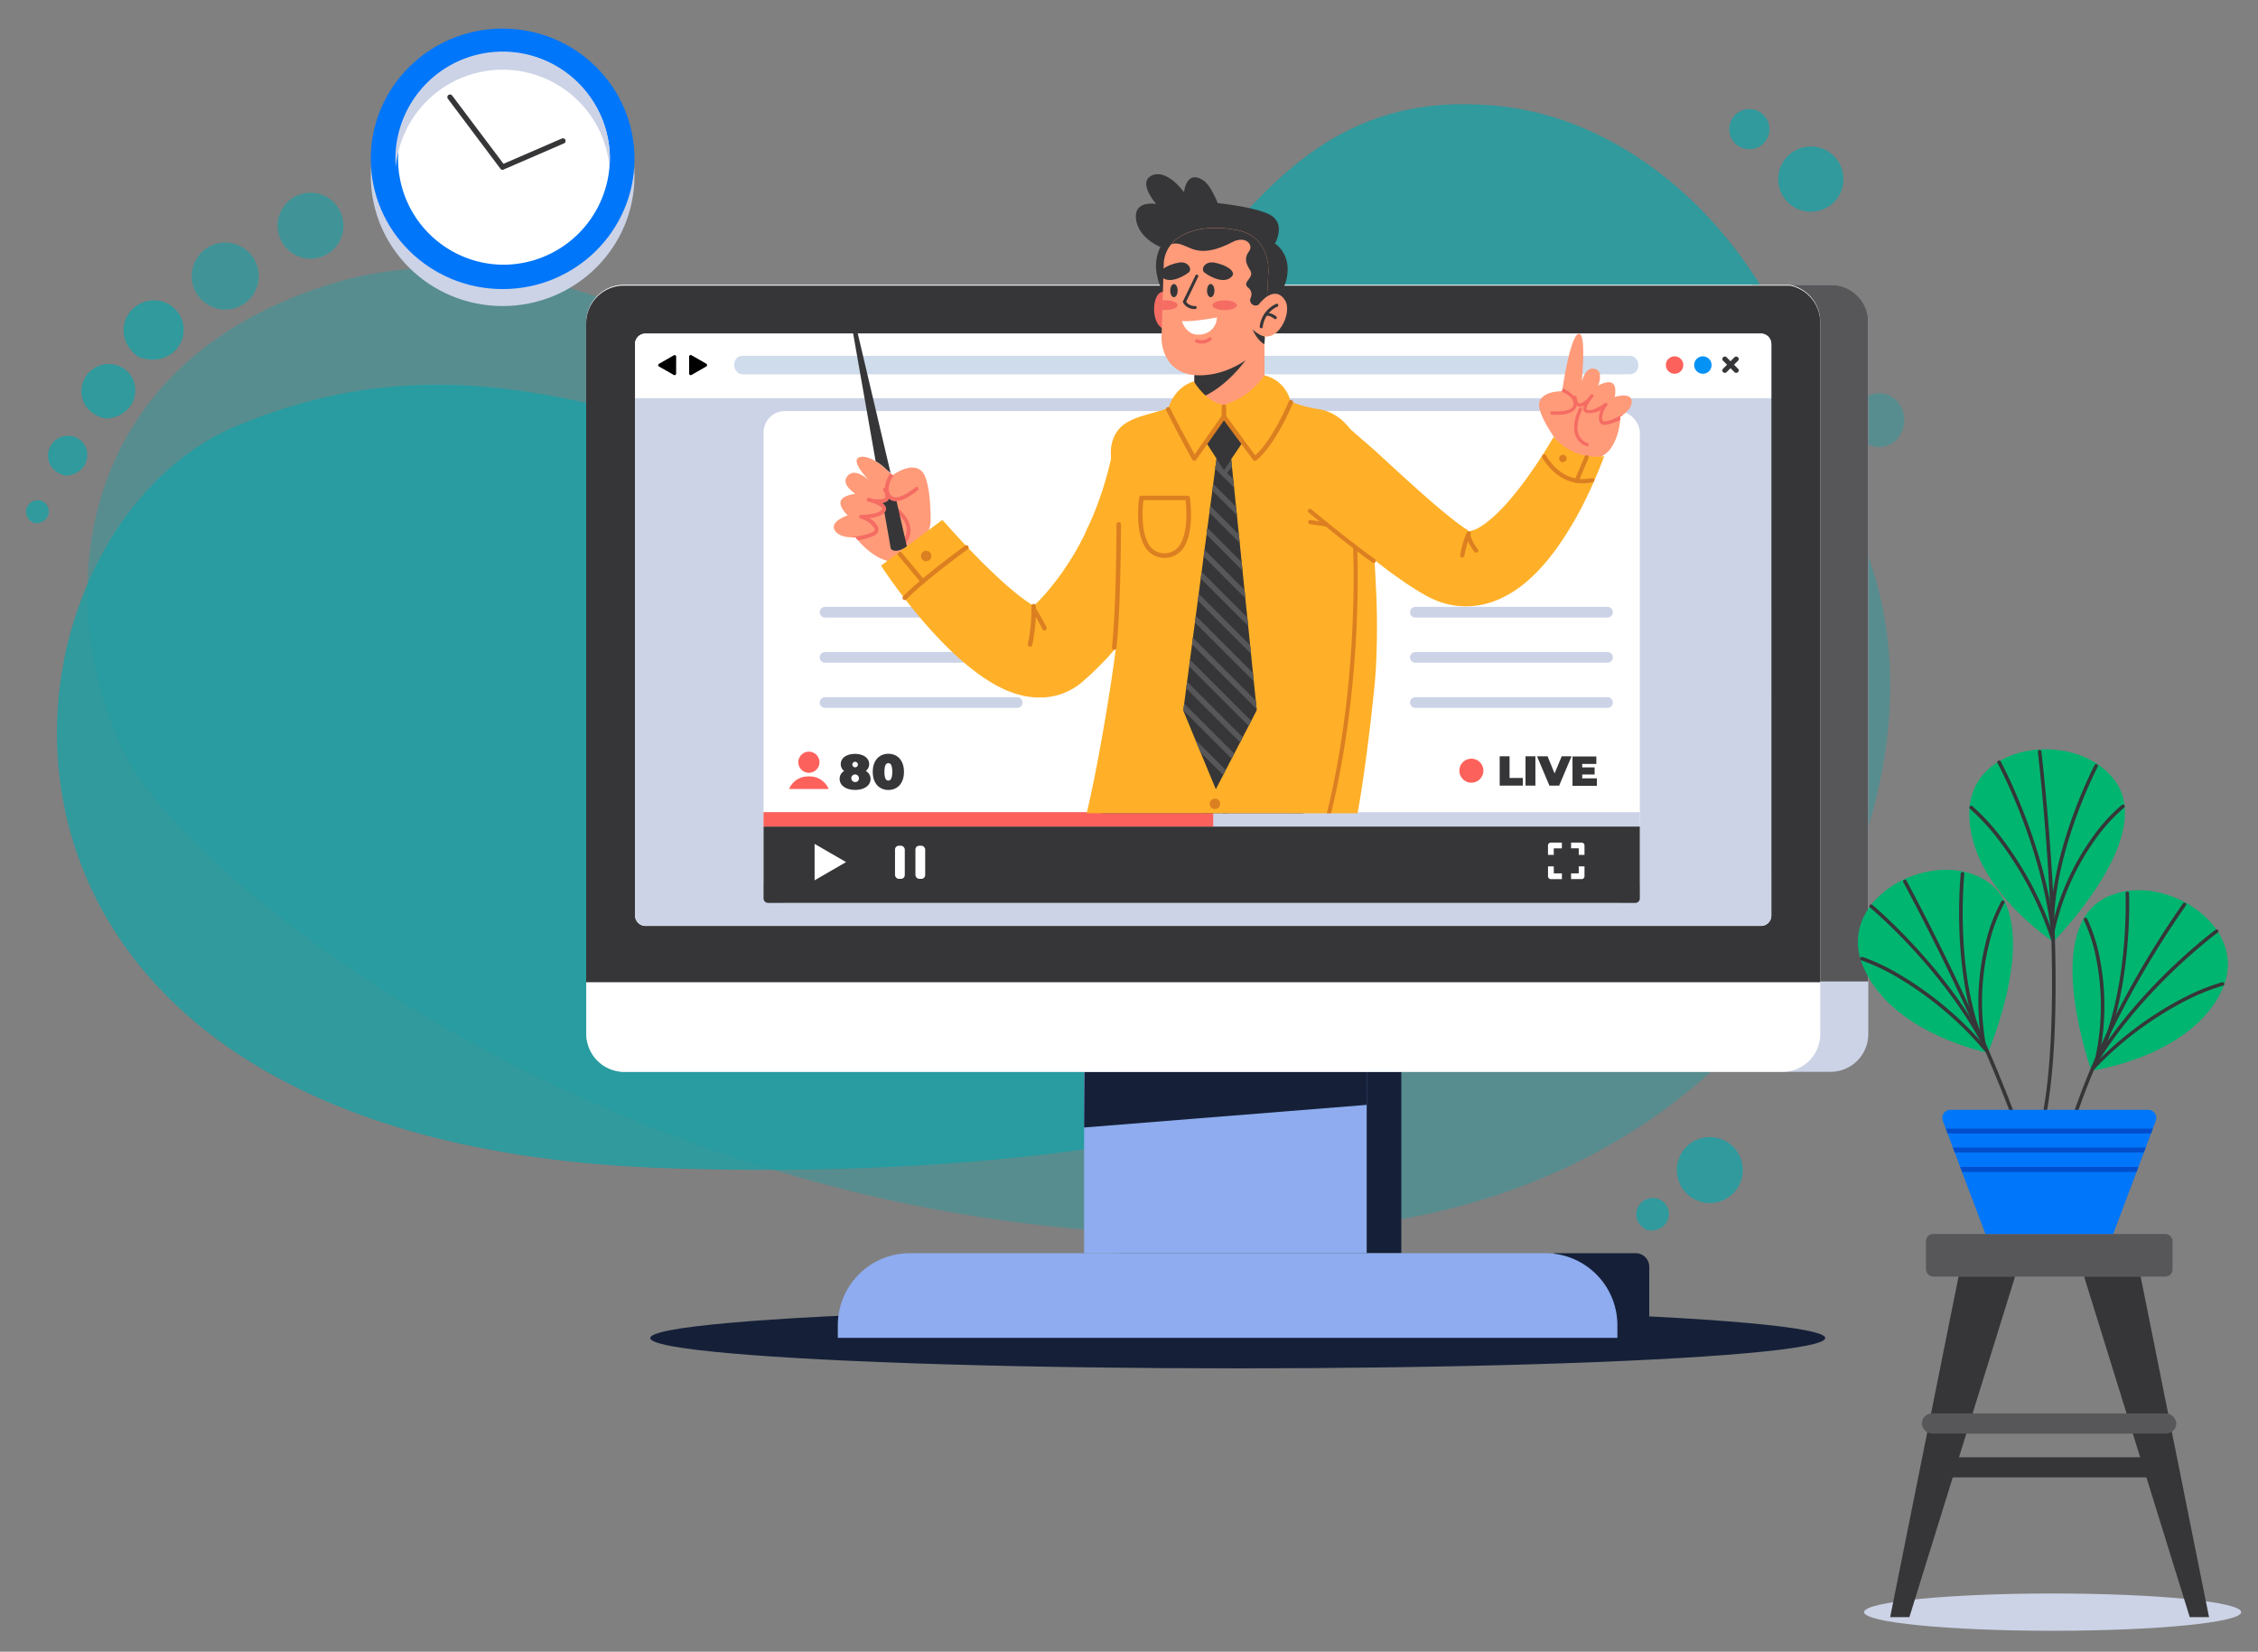 <svg id="Layer_1" data-name="Layer 1" xmlns="http://www.w3.org/2000/svg" xmlns:xlink="http://www.w3.org/1999/xlink" viewBox="0 0 499 365"><rect x="0" y="0" width="499" height="365" fill="#808080" stroke="none"/><defs><style>.cls-1{fill:none;}.cls-2{opacity:0.8;}.cls-3{opacity:0.5;}.cls-4{fill:#1ca0a4;}.cls-5{fill:#152038;}.cls-6{fill:#8eacef;}.cls-7{fill:#ccd3e6;}.cls-8{fill:#575759;}.cls-9{fill:#fff;}.cls-10{fill:#363638;}.cls-11{fill:#fd615b;}.cls-12{fill:#0592f5;}.cls-13{fill:#cedcec;}.cls-14{clip-path:url(#clip-path);}.cls-15{fill:#ff9b79;}.cls-16{fill:#f56c63;}.cls-17{fill:#ffb028;}.cls-18{fill:#dc7f21;}.cls-19{fill:#00b570;}.cls-20{fill:#0076fa;}.cls-21{fill:#004ecb;}</style><clipPath id="clip-path"><path class="cls-1" d="M176.16,179.69c-1,3-1,3.5-1,3l0-85.06c0-.52,0-.44,0-62H366.46l0,144.1Z"/></clipPath></defs><title>imagaCS </title><g class="cls-2"><g class="cls-3"><path class="cls-4" d="M231.45,114.05a107.5,107.5,0,0,1-49-20.77C160.8,77,115.51,49.15,72.3,63,12.71,82.1,12.44,137.35,28,167.36s125.6,117.9,268.31,103.92C424,258.76,448.87,115.52,380.76,89.6,321.69,67.12,301.53,124.4,231.45,114.05Z"/></g><g class="cls-3"><ellipse class="cls-4" cx="415.3" cy="92.85" rx="5.54" ry="5.96"/></g><path class="cls-4" d="M32.81,66.49a6.6,6.6,0,0,1,7.38,4.13c1.88,5.08-3,10.78-9.65,8.22h0C24.84,74.62,27.33,67.5,32.81,66.49Z"/><circle class="cls-4" cx="400.18" cy="39.58" r="7.21"/><g class="cls-2"><circle class="cls-4" cx="68.62" cy="49.87" r="7.29" transform="translate(-10.91 20.38) rotate(-15.66)"/></g><path class="cls-4" d="M20.6,81.51a6,6,0,0,1,7.61.63c3.44,3.47,1.54,10-4.84,10.36h0C17.1,91.16,16.47,84.39,20.6,81.51Z"/><path class="cls-4" d="M12.51,97.09a4.34,4.34,0,0,1,5.55.46c2.51,2.53,1.12,7.28-3.53,7.56h0C10,104.14,9.5,99.19,12.51,97.09Z"/><path class="cls-4" d="M6.88,111a2.5,2.5,0,0,1,3.2.27c1.45,1.46.65,4.19-2,4.35H8A2.54,2.54,0,0,1,6.88,111Z"/><g class="cls-2"><circle class="cls-4" cx="49.78" cy="61" r="7.41" transform="translate(-27.6 46.48) rotate(-40.15)"/></g><path class="cls-4" d="M363.95,265a3.59,3.59,0,0,1,4.36,1.46c1.52,2.53-.53,6.07-4.32,5.37h0C360.51,270.15,361.12,266.09,363.95,265Z"/><circle class="cls-4" cx="377.85" cy="258.58" r="7.29" transform="translate(-75.54 194.8) rotate(-26.38)"/><circle class="cls-4" cx="386.59" cy="28.54" r="4.44"/></g><g class="cls-2"><path class="cls-4" d="M402.85,108.93c0-39.64-33-83.08-74.09-85.71l-2.19-.12c-58.89-2.74-63.38,69.08-116.66,77.18s-94-32.8-157.73-6.11c-57.26,24-72.77,158.63,95.47,164C282.26,262.52,402.86,227.21,402.85,108.93Z"/></g><ellipse class="cls-5" cx="273.53" cy="295.69" rx="129.83" ry="6.7"/><path class="cls-5" d="M361.47,276.94h-18v18.71h21V280A3,3,0,0,0,361.47,276.94Z"/><rect class="cls-5" x="247.23" y="236.85" width="62.45" height="40.09"/><path class="cls-6" d="M201.07,276.94H341.51a15.92,15.92,0,0,1,15.92,15.92v2.79a0,0,0,0,1,0,0H185.15a0,0,0,0,1,0,0v-2.79A15.92,15.92,0,0,1,201.07,276.94Z"/><rect class="cls-6" x="239.58" y="236.85" width="62.45" height="40.09"/><polygon class="cls-5" points="239.58 249.16 302.03 244.16 302.04 236.85 239.66 236.85 239.58 249.16"/><rect class="cls-7" x="129.54" y="62.95" width="283.34" height="173.91" rx="8.34" ry="8.34"/><path class="cls-8" d="M412.87,71.29v145.6h-25.8V62.95h17.45A8.34,8.34,0,0,1,412.87,71.29Z"/><path class="cls-9" d="M402.26,71.29V228.52a8.34,8.34,0,0,1-8.34,8.34h-256a8.34,8.34,0,0,1-8.34-8.34V71.29a8.34,8.34,0,0,1,8.34-8.34H394.29l.27,0h0l.19,0,.32,0,.21,0,.1,0,.2,0A8.35,8.35,0,0,1,402.26,71.29Z"/><path class="cls-10" d="M395.6,63.12l-.2,0-.1,0-.21,0-.32,0-.19,0h0l-.27,0H137.88a8.34,8.34,0,0,0-8.34,8.34v145.6H402.26V71.29A8.35,8.35,0,0,0,395.6,63.12Zm-4.15,139.23a2.27,2.27,0,0,1-2.27,2.27H142.62a2.27,2.27,0,0,1-2.27-2.27V76a2.27,2.27,0,0,1,2.27-2.27H389.17A2.27,2.27,0,0,1,391.44,76Z"/><rect class="cls-7" x="140.35" y="73.76" width="251.09" height="130.85" rx="2.27" ry="2.27"/><path class="cls-9" d="M391.44,76V88H140.35V76a2.27,2.27,0,0,1,2.27-2.27H389.17A2.27,2.27,0,0,1,391.44,76Z"/><circle class="cls-11" cx="370.07" cy="80.67" r="1.93"/><circle class="cls-12" cx="376.32" cy="80.67" r="1.93"/><rect class="cls-13" x="162.28" y="78.63" width="199.75" height="4.08" rx="1.8" ry="1.8"/><path d="M149.42,80.67v1.89a.35.35,0,0,1-.52.3l-1.64-.94L145.63,81a.35.35,0,0,1,0-.6l1.64-.94,1.64-.94a.35.35,0,0,1,.52.3Z"/><path d="M152.29,80.67v1.89a.35.35,0,0,0,.52.3l1.64-.94,1.64-.94a.35.35,0,0,0,0-.6l-1.64-.94-1.64-.94a.35.35,0,0,0-.52.3Z"/><rect class="cls-10" x="380.12" y="80.05" width="4.63" height="1.09" rx="0.48" ry="0.48" transform="translate(55.02 294.03) rotate(-45)"/><rect class="cls-10" x="381.89" y="78.28" width="1.09" height="4.63" rx="0.48" ry="0.48" transform="translate(55.02 294.03) rotate(-45)"/><rect class="cls-9" x="168.74" y="90.83" width="193.65" height="108.7" rx="4.75" ry="4.75"/><path class="cls-7" d="M224.79,146.45H182.33a1.18,1.18,0,0,1-1.18-1.18h0a1.18,1.18,0,0,1,1.18-1.18h42.46a1.18,1.18,0,0,1,1.18,1.18h0A1.18,1.18,0,0,1,224.79,146.45Z"/><path class="cls-7" d="M224.79,136.47H182.33a1.18,1.18,0,0,1-1.18-1.18h0a1.18,1.18,0,0,1,1.18-1.18h42.46a1.18,1.18,0,0,1,1.18,1.18h0A1.18,1.18,0,0,1,224.79,136.47Z"/><path class="cls-7" d="M224.79,156.43H182.33a1.18,1.18,0,0,1-1.18-1.18h0a1.18,1.18,0,0,1,1.18-1.18h42.46a1.18,1.18,0,0,1,1.18,1.18h0A1.18,1.18,0,0,1,224.79,156.43Z"/><path class="cls-7" d="M355.25,146.45H312.79a1.18,1.18,0,0,1-1.18-1.18h0a1.18,1.18,0,0,1,1.18-1.18h42.46a1.18,1.18,0,0,1,1.18,1.18h0A1.18,1.18,0,0,1,355.25,146.45Z"/><path class="cls-7" d="M355.25,136.47H312.79a1.18,1.18,0,0,1-1.18-1.18h0a1.18,1.18,0,0,1,1.18-1.18h42.46a1.18,1.18,0,0,1,1.18,1.18h0A1.18,1.18,0,0,1,355.25,136.47Z"/><path class="cls-7" d="M355.25,156.43H312.79a1.18,1.18,0,0,1-1.18-1.18h0a1.18,1.18,0,0,1,1.18-1.18h42.46a1.18,1.18,0,0,1,1.18,1.18h0A1.18,1.18,0,0,1,355.25,156.43Z"/><path class="cls-10" d="M168.74,182.65H362.39v15.88a1,1,0,0,1-1,1H169.74a1,1,0,0,1-1-1Z"/><path class="cls-9" d="M343.37,188.91v-1.43h1.79V186.2h-2.43a.64.64,0,0,0-.64.64v2.07Z"/><path class="cls-9" d="M343.37,191.46h-1.27v2.18a.64.64,0,0,0,.64.64h2.43V193h-1.79Z"/><path class="cls-9" d="M348.89,188.91h1.27v-2.07a.64.64,0,0,0-.64-.64h-2.33v1.27h1.7Z"/><path class="cls-9" d="M348.89,191.46V193h-1.7v1.27h2.33a.64.64,0,0,0,.64-.64v-2.18Z"/><polygon class="cls-9" points="180.02 190.51 180.02 186.49 183.5 188.5 186.98 190.51 183.5 192.52 180.02 194.53 180.02 190.51"/><rect class="cls-9" x="197.79" y="186.89" width="2.16" height="7.32" rx="0.84" ry="0.84"/><rect class="cls-9" x="202.3" y="186.89" width="2.16" height="7.32" rx="0.84" ry="0.84"/><rect class="cls-7" x="168.74" y="179.48" width="193.65" height="3.17"/><rect class="cls-11" x="168.74" y="179.48" width="99.37" height="3.17"/><path class="cls-10" d="M331.42,167.13h2.18v4.79h2.93v1.69h-5.11Z"/><path class="cls-10" d="M337.13,167.13h2.18v6.48h-2.18Z"/><path class="cls-10" d="M347.3,167.13l-2.74,6.48h-2.15l-2.74-6.48H342l1.55,3.79,1.58-3.79Z"/><path class="cls-10" d="M352.9,172v1.65h-5.39v-6.48h5.27v1.65h-3.12v.76h2.74v1.57h-2.74V172Z"/><circle class="cls-11" cx="325.16" cy="170.31" r="2.66"/><path class="cls-10" d="M192.39,172.12c0,1.48-1.4,2.44-3.42,2.44s-3.42-1-3.42-2.44a2,2,0,0,1,1-1.75,1.85,1.85,0,0,1-.75-1.5c0-1.38,1.29-2.27,3.14-2.27s3.14.89,3.14,2.27a1.85,1.85,0,0,1-.75,1.5A2,2,0,0,1,192.39,172.12Zm-2.58-.09a.84.84,0,1,0-.84.79A.77.77,0,0,0,189.81,172ZM188.37,169a.61.61,0,1,0,.61-.65A.59.59,0,0,0,188.37,169Z"/><path class="cls-10" d="M192.87,170.57c0-2.52,1.44-4,3.45-4s3.45,1.46,3.45,4-1.44,4-3.45,4S192.87,173.1,192.87,170.57Zm4.32,0c0-1.47-.37-1.93-.87-1.93s-.87.46-.87,1.93.37,1.93.87,1.93S197.19,172,197.19,170.57Z"/><circle class="cls-11" cx="178.76" cy="168.44" r="2.34"/><path class="cls-11" d="M183.13,174.36h-8.75a4.53,4.53,0,0,1,4.31-2.78h.13A4.53,4.53,0,0,1,183.13,174.36Z"/><g class="cls-14"><path class="cls-15" d="M205.65,115.6s-1.17,7.14-6.43,8.42c-4.25,1-8.25-3-9.63-4.65-.33-.38-.51-.63-.51-.63a7.32,7.32,0,0,1-.79,0c-1.11,0-3.08-.24-3.85-1.6-1.1-1.94,2.9-3.26,2.9-3.26s-2-1.83-1.54-3.16,3.25-1.58,3.25-1.58-3-1.92-2-3.6c1.49-2.52,4.55.25,4.8.41-.19-.22-4-4.19-1.93-4.9,1.83-.62,4.84,1.44,6.82,3.48l.49.51.33-.23c1-.66,4-2.44,6-.82C205.91,106,205.65,115.6,205.65,115.6Z"/><path class="cls-16" d="M200.16,120a.42.42,0,0,1-.53-.61,3.75,3.75,0,0,0,.64-3.12c-.69-2.67-4.27-4.52-4.31-4.54a.42.42,0,1,1,.38-.74c.16.08,3.95,2,4.73,5.08a4.55,4.55,0,0,1-.75,3.8A.42.42,0,0,1,200.16,120Z"/><path class="cls-16" d="M196.51,109.69a1.3,1.3,0,0,1-.59,1.14,1.45,1.45,0,0,1-.27.14,3,3,0,0,1-.75.17,3,3,0,0,1,.54.44,1.45,1.45,0,0,1,.32.49,1.09,1.09,0,0,1-.18,1.05c-.67.89-2.22,1.25-3.47,1.4a4.41,4.41,0,0,1,1.94,2,1.31,1.31,0,0,1-.16,1.27,2.47,2.47,0,0,1-.9.66,13.64,13.64,0,0,1-3.39.94c-.33-.38-.51-.63-.51-.63a7.23,7.23,0,0,1-.79,0,.41.41,0,0,1,.22-.09c1.55-.18,4.19-.72,4.71-1.41a.48.48,0,0,0,0-.49,5,5,0,0,0-3.08-2.17.42.42,0,0,1,.11-.82c1,0,3.87-.16,4.63-1.16.11-.15.08-.23.06-.27a1.39,1.39,0,0,0-.63-.58,10.28,10.28,0,0,0-2.47-.93.4.4,0,0,1-.21-.13.41.41,0,0,1-.09-.37.42.42,0,0,1,.5-.31c.14,0,.44.11.81.23a9.38,9.38,0,0,0,1.89.07,1.66,1.66,0,0,0,.71-.19.48.48,0,0,0,.21-.44,2.66,2.66,0,0,0-.45-1.27.41.41,0,0,1,0-.47h0a.41.41,0,0,1,.67,0A3.5,3.5,0,0,1,196.51,109.69Z"/><path class="cls-10" d="M193.45,101.88a11.37,11.37,0,0,1,2,1.44c.59.56,1,.85,1.37,1.22h0l-8-34a.41.41,0,0,0-.81.17l5.5,31.21Z"/><path class="cls-10" d="M200.42,120.78c-2.78,1.79-3.56.47-3.56.47l-1.41-8,.12-.14a1.09,1.09,0,0,0,.18-1.05,1.45,1.45,0,0,0-.32-.49,2.49,2.49,0,0,0-.32-.29l0-.17a2.88,2.88,0,0,0,.57-.15,1.45,1.45,0,0,0,.27-.14,1.23,1.23,0,0,0,.52-.67,2.07,2.07,0,0,0,1.25.56,2.81,2.81,0,0,0,.4,0Z"/><path class="cls-16" d="M202.84,108.3a13.73,13.73,0,0,1-2.74,1.84,4.69,4.69,0,0,1-2.42.58,2.08,2.08,0,0,1-1.51-.85c-1.32-1.78-.19-4.1.6-5.32l.49.51.33-.23c-.68,1-1.83,3.1-.75,4.54a1.25,1.25,0,0,0,.93.52c1.47.15,3.76-1.54,4.52-2.21a.42.42,0,0,1,.55.63Z"/><path class="cls-17" d="M245.78,100v0s0,0,0,0v0l0,.1-.05.25-.11.54q-.06.28-.12.57c0,.19-.08.38-.13.58-.18.78-.37,1.57-.58,2.36-.43,1.58-.89,3.17-1.43,4.73s-1.09,3.12-1.73,4.64c-.32.76-.64,1.51-1,2.26s-.69,1.48-1,2.22c-.73,1.45-1.5,2.89-2.32,4.27-.2.35-.42.69-.62,1s-.41.69-.64,1c-.44.66-.87,1.34-1.34,2-.9,1.31-1.9,2.54-2.89,3.76s-2.07,2.36-3.19,3.44l-.83.82-.87.78-.43.39-.11.1.06,0,.08-.06a3,3,0,0,1,.32-.23,5.07,5.07,0,0,1,1.56-.72l.37-.09.19,0,.16,0,.31,0h.44l.16,0h.17c.12,0-.12,0-.48-.16a12.29,12.29,0,0,1-1.39-.73c-.53-.32-1.11-.7-1.7-1.12-1.19-.84-2.44-1.85-3.68-2.92s-2.5-2.23-3.75-3.42-2.5-2.43-3.73-3.7-2.47-2.55-3.68-3.86q-.92-1-1.81-2l-1.74-1.91L194.7,125l.45.68.43.63.85,1.23q.86,1.22,1.74,2.42c1.18,1.59,2.39,3.16,3.65,4.71s2.56,3.08,3.93,4.59c.68.75,1.38,1.5,2.1,2.25s1.45,1.48,2.21,2.22a62.34,62.34,0,0,0,5,4.33c.91.71,1.87,1.41,2.93,2.09a29.9,29.9,0,0,0,3.55,2,21.47,21.47,0,0,0,4.85,1.66l.37.07.4.06.8.11.87.07.44,0h.47l.95,0c.33,0,.67-.06,1-.1l.51-.07.53-.1c.35-.08.7-.15,1.06-.25a14.55,14.55,0,0,0,4.1-1.91c.3-.21.59-.43.88-.66l.21-.17.19-.16.15-.14.62-.55,1.23-1.1c.4-.38.79-.76,1.19-1.15,1.59-1.52,3.05-3.16,4.48-4.82s2.73-3.42,3.94-5.21,2.36-3.63,3.42-5.5l.77-1.42c.25-.47.49-1,.73-1.43s.48-1,.71-1.44l.68-1.45a78.62,78.62,0,0,0,4.28-12c.54-2,1-4.09,1.4-6.19.19-1,.36-2.1.5-3.18,0-.27.07-.54.1-.81s.06-.55.09-.83.06-.57.08-.85l.08-1Z"/><circle class="cls-18" cx="204.66" cy="122.88" r="1.16" transform="translate(-9.72 17.88) rotate(-4.89)"/><path class="cls-18" d="M227.64,142.93a.5.5,0,0,0,.48-.38,37.36,37.36,0,0,0,.81-8.6.5.5,0,1,0-1,0,37.08,37.08,0,0,1-.78,8.33.5.5,0,0,0,.36.6Z"/><path class="cls-18" d="M230.82,139.34a.5.5,0,0,0,.44-.72,40.21,40.21,0,0,0-2.43-4.3.5.5,0,1,0-.78.62,40.89,40.89,0,0,1,2.32,4.12A.5.5,0,0,0,230.82,139.34Z"/><path class="cls-18" d="M199.94,132.61a.49.49,0,0,0,.36-.15c4.15-4.28,13.53-11.05,13.62-11.12a.5.5,0,0,0-.58-.8c-.1.07-9.54,6.89-13.75,11.23a.5.5,0,0,0,.36.84Z"/><path class="cls-18" d="M203.95,129a.5.5,0,0,0,.38-.81l-5-6a.5.5,0,1,0-.76.64l5,6A.49.49,0,0,0,203.95,129Z"/><path class="cls-10" d="M258,246l6.72-39.67.55-3.24L246,196.27l-1.1-.39-4.61-1.63s-.37,1.7-.94,4.61L239.1,200c-1.82,9.38-5.22,28.71-6.15,46Z"/><path class="cls-8" d="M254.61,246c2.91-15.82,6.64-38.93,6.86-40.28a.52.52,0,1,0-1-.17c-.05.33-3.93,24.33-6.9,40.44Z"/><path class="cls-10" d="M297.19,181.59s1.46,13.81-1.69,21.51-43.83,3.73-54.2-3.19c-4.25-2.84,4.8-29,4.8-29Z"/><path class="cls-8" d="M239.1,200a11.9,11.9,0,0,0,1.8-.46,12.06,12.06,0,0,0,2.68-1.3,14.13,14.13,0,0,0,2.39-1.95c4.49-4.52,5.81-11.36,5.87-11.7a.52.52,0,1,0-1-.19c0,.08-1.39,7.19-5.94,11.5a12.56,12.56,0,0,1-1.86,1.46,11,11,0,0,1-3.69,1.52C239.24,199.22,239.17,199.59,239.1,200Z"/><path class="cls-8" d="M264.2,203.84a.51.51,0,0,0,.49.53h0a.51.51,0,0,0,.55-.48c.09-1.89.2-3.82.32-5.75,0-.34,0-.68.07-1,.41-6.31.93-12.51,1.33-16.89,0-.35.06-.7.09-1,.09-1,.17-1.81.24-2.53l-1-.17c-.07.72-.15,1.58-.24,2.55,0,.33-.06.67-.09,1-.39,4.34-.91,10.48-1.32,16.76,0,.35,0,.69-.07,1C264.41,199.88,264.29,201.89,264.2,203.84Z"/><path class="cls-8" d="M262.71,197.18a13.65,13.65,0,0,0,1.82.7c.33.1.67.19,1,.26a7.49,7.49,0,0,0,1,.13,3.6,3.6,0,0,0,1.75-.27,2.14,2.14,0,0,0,1.19-1.59c.38-1.95,1.18-10,1.71-15.68,0-.35.07-.69.1-1l.23-2.44-1-.13c-.07.71-.14,1.55-.23,2.47l-.1,1c-.54,5.67-1.33,13.7-1.7,15.59a1.12,1.12,0,0,1-.63.88,3.69,3.69,0,0,1-2.21,0c-.35-.08-.7-.17-1-.28a12.43,12.43,0,0,1-1.43-.56.53.53,0,0,0-.7.23A.5.5,0,0,0,262.71,197.18Z"/><path class="cls-10" d="M292.13,246c1.61-14.72,3.47-34.42,4.52-45.84,0-.36.07-.7.1-1,.46-5,.75-8.21.75-8.21-2.5-1-7-.33-11.84,1l-1,.3A143.91,143.91,0,0,0,267,199.16V246Z"/><path class="cls-8" d="M289.67,246c1.39-16.37,3-40,3.06-40.32a.52.52,0,1,0-1-.07c0,.31-1.68,24-3.07,40.4Z"/><path class="cls-8" d="M281.72,184.57a27.36,27.36,0,0,0,2.88,7.69,16.86,16.86,0,0,0,5.37,6,12.22,12.22,0,0,0,6.67,2l.1-1a11.24,11.24,0,0,1-6.2-1.78,15.64,15.64,0,0,1-4.89-5.38,26.87,26.87,0,0,1-2.91-7.58.52.52,0,1,0-1,.19Z"/><path class="cls-17" d="M239.88,180.72c11.26,10.51,37.9,16.1,58.43,6.11,2.25-6.15,4.73-28.12,5.39-34.68.13-1.31.24-2.61.33-3.92a172.18,172.18,0,0,0,0-19.28l-.05-1.08c-.27-5.46-.67-11.12-1-17.13-.75-11.9-4.72-19.23-11.62-20.33a28.15,28.15,0,0,1-7.62-2.3l-.65-.32a21.56,21.56,0,0,1-3.49-2.16H264.17a11.73,11.73,0,0,1-4.79,4l-.6.27c-5.46,2.36-11.83,1.89-13.15,8.48-.83,4.14,2.34,12.65,2,29.9q0,1.9-.13,3.94t-.24,4c-.09,1.27-.21,2.58-.34,3.92q-.18,1.77-.4,3.62t-.52,3.91C245,154.79,242.24,171.5,239.88,180.72Z"/><path class="cls-18" d="M292.62,184.31l-.12,0a.46.46,0,0,1-.32-.57c8.55-31.34,6.82-63.2,6.8-63.52a.46.46,0,1,1,.92-.05c0,.32,1.75,32.33-6.84,63.81A.46.46,0,0,1,292.62,184.31Z"/><path class="cls-18" d="M246.24,143.61a.5.5,0,0,0,.49-.44c1-9.06,1-27.1,1-27.28a.5.5,0,1,0-1,0c0,.18,0,18.16-1,27.17a.5.5,0,0,0,.44.55Z"/><circle class="cls-18" cx="268.48" cy="177.65" r="1.16" transform="translate(-14.16 23.52) rotate(-4.89)"/><circle class="cls-18" cx="268.3" cy="183.26" r="1.16" transform="translate(-14.63 23.51) rotate(-4.88)"/><path class="cls-18" d="M253.59,121.61c-3-3.51-1.89-11.32-1.84-11.65a.5.5,0,0,1,.49-.42h10.25a.5.5,0,0,1,.49.42c0,.33,1.18,8.14-1.84,11.65a5.08,5.08,0,0,1-7.55,0Zm-.91-11.08c-.19,1.65-.69,7.7,1.66,10.43a4.09,4.09,0,0,0,6,0c2.35-2.73,1.85-8.79,1.66-10.44Z"/><path class="cls-10" d="M281,47.67c-2.87-1.86-11.9-2.79-11.9-2.79s-1.49-3.9-3.16-5c-3.81-2.54-4.28,2.6-4.28,2.6s-3.72-5.21-7.07-3.72.93,6.32.93,6.32-5-.93-4.46,3.35,5.39,6.14,5.39,6.14a9.38,9.38,0,0,0-.74,6.32c.74,3.9,2.42,4.09,2.42,4.09l20.83,1.86s4.28,0,5.39-5.39-2.6-7.62-2.6-7.62S284.11,49.72,281,47.67Z"/><path class="cls-15" d="M263.94,83v3.91a12.14,12.14,0,0,0,1.38,1c6.79,4.08,14.12-1,14.12-1V73.35l-13.66,8.5Z"/><path class="cls-10" d="M263.94,82.89v4a12.14,12.14,0,0,0,1.38,1c5.78-2.29,10-8.36,10-8.36l-9.53,2.33Z"/><path class="cls-17" d="M279.41,82.94a7.74,7.74,0,0,1,5.83,6c-4.45,4.66-8.39,8.7-14.76,9.88V89.46A16.49,16.49,0,0,0,279.41,82.94Z"/><path class="cls-17" d="M263.8,84.29s-4.08.88-5.67,6.1c4.12,5,6.31,6.89,12.35,8.42V89.46S267.11,89.4,263.8,84.29Z"/><polygon class="cls-10" points="261.5 157.03 264.14 163.43 264.14 163.43 265.33 166.3 268.69 174.41 270.31 171.28 270.88 170.17 272.19 167.66 272.76 166.55 274.06 164.04 274.63 162.93 275.94 160.42 275.94 160.41 276.51 159.31 277.73 156.95 277.71 156.69 277.52 154.82 277.08 150.57 276.89 148.7 276.46 144.45 276.27 142.58 275.84 138.33 275.65 136.46 275.21 132.22 275.02 130.34 274.59 126.1 274.4 124.22 273.97 119.98 273.78 118.1 273.35 113.86 273.16 111.99 272.72 107.74 272.53 105.87 272.09 101.48 268.84 101.35 268.75 102.08 268.55 103.57 268.11 106.94 267.91 108.42 267.47 111.79 267.27 113.28 266.83 116.65 266.63 118.13 266.19 121.5 265.99 122.99 265.55 126.36 265.35 127.84 264.9 131.21 264.71 132.7 264.26 136.07 264.07 137.56 263.62 140.92 263.43 142.41 262.98 145.78 262.79 147.26 262.34 150.63 262.14 152.12 261.7 155.49 261.5 156.98 261.5 157.03"/><polygon class="cls-8" points="268.55 103.57 272.72 107.74 272.53 105.87 268.75 102.08 268.55 103.57"/><polygon class="cls-8" points="267.91 108.42 273.35 113.86 273.16 111.99 268.11 106.94 267.91 108.42"/><polygon class="cls-8" points="267.27 113.28 273.97 119.98 273.78 118.1 267.47 111.79 267.27 113.28"/><polygon class="cls-8" points="266.63 118.13 274.59 126.1 274.4 124.22 266.83 116.65 266.63 118.13"/><polygon class="cls-8" points="265.99 122.99 275.21 132.22 275.02 130.34 266.19 121.5 265.99 122.99"/><polygon class="cls-8" points="265.35 127.84 275.84 138.33 275.65 136.46 265.55 126.36 265.35 127.84"/><polygon class="cls-8" points="264.71 132.7 276.46 144.45 276.27 142.58 264.9 131.21 264.71 132.7"/><polygon class="cls-8" points="264.07 137.56 277.08 150.57 276.89 148.7 264.26 136.07 264.07 137.56"/><polygon class="cls-8" points="263.43 142.41 277.71 156.69 277.52 154.82 263.62 140.92 263.43 142.41"/><polygon class="cls-8" points="262.79 147.26 275.94 160.41 276.51 159.31 262.98 145.78 262.79 147.26"/><polygon class="cls-8" points="262.14 152.12 274.06 164.04 274.63 162.93 262.34 150.63 262.14 152.12"/><polygon class="cls-8" points="261.5 156.98 272.19 167.66 272.76 166.55 261.7 155.49 261.5 156.98"/><polygon class="cls-8" points="264.14 163.43 265.33 166.3 270.31 171.28 270.88 170.17 264.14 163.43"/><polygon class="cls-8" points="272.09 101.48 270.47 103.88 268.84 101.35 268.56 103.51 270.45 105.44 272.26 103.15 272.09 101.48"/><polygon class="cls-10" points="274.8 97.45 270.47 103.88 266.33 97.45 270.47 92.08 274.8 97.45"/><path class="cls-18" d="M277.31,101.85a.5.5,0,0,0,.31-.11c4.28-3.42,7.93-12.24,8.08-12.62a.5.5,0,1,0-.92-.38c0,.09-3.47,8.4-7.39,11.88l-6.52-8.85a.5.5,0,0,0-.8,0L264,100.42c-.93-1.67-3.37-6.13-5.42-10.25a.5.5,0,0,0-.89.44c2.59,5.21,5.79,10.93,5.82,11a.5.5,0,0,0,.84,0l6.14-8.71,6.42,8.72a.5.5,0,0,0,.33.2Z"/><path class="cls-18" d="M270.48,92.57a.5.5,0,0,0,.5-.5V89.86a.5.5,0,1,0-1,0v2.22A.5.5,0,0,0,270.48,92.57Z"/><path class="cls-16" d="M259.05,65.66s-2.22-2.63-3.48,0-.29,7.94,3.09,7.07Z"/><path class="cls-15" d="M256.68,74.87s0,8.09,8.4,8.07,14.06-6.58,14.36-6.89h0l.09-1.7.48-8.82.25-4.72s1.07-8.49-7-10c-5.9-1.13-11.43-.15-14.22,2.92l-.26.31a7.25,7.25,0,0,0-1.59,4l-.26,8.47-.06,2.08Z"/><path class="cls-10" d="M266.34,60.35s3.53,2.63,5.63,1-2.79-3.5-4.4-3.36S265.29,59.75,266.34,60.35Z"/><path class="cls-10" d="M262.5,60.35s-3.53,2.63-5.63,1,2.79-3.5,4.4-3.36S263.55,59.75,262.5,60.35Z"/><path class="cls-16" d="M265.28,75.93a3.5,3.5,0,0,0,2.41-.77.37.37,0,0,0-.48-.56,2.57,2.57,0,0,1-2.59.4.37.37,0,0,0-.3.68A3,3,0,0,0,265.28,75.93Z"/><path class="cls-9" d="M268.93,70.15s-5.13,1-7.73.8c0,0,1,3.82,4.78,2.86A3.83,3.83,0,0,0,268.93,70.15Z"/><path class="cls-10" d="M258.79,54c1.32-.47,2.27,0,4.33.87,3,1.31,6.3.13,9.23-1.37s4.7.59,3.7,2-.89,2.48.22,4.23-2.1,2.56-.33,3.93a1.82,1.82,0,0,1,.4,2.24,1.21,1.21,0,0,0,1.36,1.6h0c1-.24,2.31-1.94,2.31-1.94l.25-4.72s1.07-8.49-7-10c-5.9-1.13-11.43-.15-14.22,2.92Z"/><ellipse class="cls-16" cx="270.62" cy="67.46" rx="2.71" ry="1.07"/><path class="cls-16" d="M256.88,68.5c.21,0,.43,0,.65,0,1.49,0,2.71-.48,2.71-1.07s-1.21-1.07-2.71-1.07l-.59,0Z"/><ellipse class="cls-10" cx="267.56" cy="64.22" rx="0.82" ry="1.46"/><ellipse class="cls-10" cx="259.43" cy="64.22" rx="0.82" ry="1.46"/><path class="cls-10" d="M276.8,72.77c0,.09,1.1,2.56,2.63,3.28h0l.09-1.7A5.81,5.81,0,0,1,276.8,72.77Z"/><path class="cls-15" d="M278.29,67.15s3.23-4.34,5.6-.93c2,2.81-1.74,10.14-5.6,7.63Z"/><path class="cls-10" d="M278.73,72.55a.33.33,0,0,0,.33-.3,5.56,5.56,0,0,1,3.23-4.48.33.33,0,0,0-.25-.62,6.23,6.23,0,0,0-3.65,5,.33.33,0,0,0,.29.37Z"/><path class="cls-10" d="M281.83,70.53a.33.33,0,0,0,.21-.59,3.21,3.21,0,0,0-2.33-.79.33.33,0,0,0,.16.64c.57-.15,1.45.43,1.74.66A.33.33,0,0,0,281.83,70.53Z"/><path class="cls-10" d="M264.12,68.29a.33.33,0,1,0,0-.67,2.29,2.29,0,0,1-2-.93c1.33-2.74,2.65-5.49,2.66-5.52a.33.33,0,1,0-.6-.29s-1.38,2.89-2.74,5.68a.33.33,0,0,0,0,.29A2.84,2.84,0,0,0,264.12,68.29Z"/><path class="cls-15" d="M344.62,98.28s4.48,4.52,8.9,2.76c3.57-1.43,4.36-6.39,4.54-8.25,0-.44,0-.71,0-.71a6.44,6.44,0,0,0,.58-.38c.79-.57,2.08-1.74,1.94-3.11-.2-2-3.74-.86-3.74-.86s.54-2.36-.51-3.05-3.14.53-3.14.53,1.14-2.89-.42-3.58c-2.35-1-3.14,2.5-3.23,2.74,0-.26,1.15-11.14-.72-10.58-1.63.49-3.13,9.58-3.51,12.06-.06.39-.09.62-.09.62h-.35c-1,0-4.13.31-4.7,2.46C339.51,91.5,344.62,98.28,344.62,98.28Z"/><path class="cls-16" d="M353.78,90.59A3.89,3.89,0,0,0,353.4,93a1.15,1.15,0,0,0,.77.83,2.18,2.18,0,0,0,1,0,12,12,0,0,0,2.91-1.06c0-.45,0-.71,0-.71a6.18,6.18,0,0,0,.58-.38.36.36,0,0,0-.2,0c-1.2.66-3.37,1.62-4.1,1.39a.42.42,0,0,1-.28-.33,4.4,4.4,0,0,1,1.1-3.13.37.37,0,0,0-.49-.54c-.73.54-2.85,1.86-3.91,1.52-.15,0-.17-.12-.18-.16a1.24,1.24,0,0,1,.16-.74,9,9,0,0,1,1.3-1.93.37.37,0,0,0,0-.52.37.37,0,0,0-.52,0,9.94,9.94,0,0,0-1.32,1.91,3.12,3.12,0,0,0-.31.92,1.26,1.26,0,0,0,0,.52,1,1,0,0,0,.67.66A4.67,4.67,0,0,0,353.78,90.59Z"/><path class="cls-16" d="M348.17,87.5a.36.36,0,0,1,.26.32,2.36,2.36,0,0,0,.32,1.14.42.42,0,0,0,.38.21,1.45,1.45,0,0,0,.6-.22,10.79,10.79,0,0,0,2-1.63.36.36,0,0,1-.09.2,9,9,0,0,0-1.3,1.93l-.22.13a2.8,2.8,0,0,1-.67.29l-.26,0a1.14,1.14,0,0,1-1-.52,3.06,3.06,0,0,1-.46-1.51.36.36,0,0,1,.46-.37Z"/><path class="cls-16" d="M342.91,91.61a12.09,12.09,0,0,0,2.9-.08,4.13,4.13,0,0,0,2-.82,1.83,1.83,0,0,0,.65-1.38c0-1.95-2-3-3.15-3.51-.06.39-.09.62-.09.62h-.35c1,.38,2.89,1.29,2.86,2.87a1.1,1.1,0,0,1-.4.85c-1,.86-3.48.81-4.37.72a.37.37,0,0,0-.08.73Z"/><path class="cls-16" d="M350.79,98.63a.37.37,0,0,0,.07-.71,3.3,3.3,0,0,1-2-1.92c-.87-2.27.76-5.42.77-5.45a.37.37,0,0,0-.65-.34c-.07.14-1.79,3.48-.81,6.05a4,4,0,0,0,2.48,2.34A.37.37,0,0,0,350.79,98.63Z"/><path class="cls-17" d="M296.28,93l7.66,6.65q1.84,1.71,3.69,3.4c1.23,1.13,2.45,2.26,3.69,3.37s2.46,2.21,3.69,3.29,2.46,2.14,3.68,3.15,2.43,2,3.57,2.85c.56.42,1.11.8,1.56,1.09l.3.19.12.08,0,0,.1.1c0,.05,0,.09.08.13a.57.57,0,0,0,.38.06,5.8,5.8,0,0,0,2.15-.83,18.46,18.46,0,0,0,2.94-2.2,39.83,39.83,0,0,0,3-3,74.91,74.91,0,0,0,5.71-7.35c1.82-2.62,3.1-4.65,4.75-7.44a12.29,12.29,0,0,0,11.16,4.27,99.32,99.32,0,0,1-4.32,10,77.23,77.23,0,0,1-5.68,9.65,49.21,49.21,0,0,1-3.69,4.69,34.56,34.56,0,0,1-4.8,4.48,24.19,24.19,0,0,1-3.13,2,20.48,20.48,0,0,1-3.88,1.62,17.71,17.71,0,0,1-4.68.74,17,17,0,0,1-5-.63,18,18,0,0,1-2.29-.81l-.53-.24-.45-.22-.42-.21-.4-.21c-1-.56-1.92-1.1-2.77-1.64-1.69-1.07-3.2-2.14-4.69-3.21s-2.89-2.17-4.3-3.27-2.78-2.2-4.13-3.32-2.69-2.24-4-3.38-2.63-2.28-3.94-3.43-2.59-2.32-3.87-3.5l-1.91-1.77-.95-.9-1-.92Z"/><path class="cls-18" d="M303.58,124.41a.46.46,0,0,1-.26-.08c-5.06-3.54-14-11-14.13-11.07a.46.46,0,0,1,.59-.71c.09.07,9.05,7.51,14.07,11a.46.46,0,0,1-.27.84Z"/><path class="cls-18" d="M293.13,116.35h-.07l-3.56-.52a.46.46,0,1,1,.13-.91l3.56.52a.46.46,0,0,1-.07.92Z"/><path class="cls-18" d="M352.06,106.54a.47.47,0,0,0-.32-.88c-6.71,1.46-10-4.94-10.08-5a.47.47,0,0,0-.63-.21h0a.47.47,0,0,0-.2.63c0,.07,3.71,7.11,11.12,5.49Z"/><path class="cls-18" d="M348.61,106.66a.47.47,0,0,0,.22-.23l2.21-5.15a.47.47,0,1,0-.86-.37L348,106.06a.47.47,0,0,0,.65.6Z"/><circle class="cls-18" cx="345.38" cy="101.33" r="0.82" transform="translate(-7.8 170.73) rotate(-27.47)"/><path class="cls-18" d="M323.38,123.13a.47.47,0,0,0,.25-.34A20.34,20.34,0,0,1,325,118.1a.47.47,0,1,0-.84-.43,20.87,20.87,0,0,0-1.46,5,.47.47,0,0,0,.68.49Z"/><path class="cls-18" d="M326.43,122.07l.09-.06a.47.47,0,0,0,.06-.66,8.64,8.64,0,0,1-1.64-3.13.47.47,0,0,0-.92.19,9.45,9.45,0,0,0,1.84,3.55A.47.47,0,0,0,326.43,122.07Z"/></g><ellipse class="cls-7" cx="453.61" cy="356.26" rx="41.67" ry="4.12"/><rect class="cls-10" x="424.71" y="322.03" width="56.23" height="4.45" rx="2.23" ry="2.23"/><rect class="cls-8" x="425.63" y="272.69" width="54.49" height="9.41" rx="1.55" ry="1.55"/><path class="cls-19" d="M439.32,232.65s-21.67-4.28-27.72-19.4,16.07-26.46,27.72-18.34C451.79,203.6,439.32,232.65,439.32,232.65Z"/><path class="cls-10" d="M452.2,272.38a.39.39,0,0,1-.39-.33c-2.08-14-10.44-34.25-17.1-48.73-7.22-15.7-14-28.23-14.09-28.35a.39.39,0,0,1,.69-.38c.07.13,6.89,12.68,14.12,28.4,6.68,14.52,15.07,34.81,17.16,48.94a.39.39,0,0,1-.33.45Z"/><path class="cls-10" d="M438.5,231.19a.39.39,0,0,1-.35-.21c-9.43-17.56-24.73-30.3-24.89-30.42a.39.39,0,1,1,.5-.61c.15.13,15.58,13,25.08,30.66a.39.39,0,0,1-.35.58Z"/><path class="cls-10" d="M438.93,232.45a.39.39,0,0,1-.3-.14A75.27,75.27,0,0,0,420,216.39a46.73,46.73,0,0,0-8.63-4.17.39.39,0,0,1,.24-.75,46.47,46.47,0,0,1,8.77,4.23,76,76,0,0,1,18.83,16.1.39.39,0,0,1-.3.65Z"/><path class="cls-10" d="M437,227.85a.39.39,0,0,1-.37-.27c-5.28-15.51-3.34-34.36-3.32-34.54a.39.39,0,0,1,.78.08c0,.19-1.94,18.87,3.28,34.21a.39.39,0,0,1-.24.5Z"/><path class="cls-10" d="M438.35,230.92a.39.39,0,0,1-.39-.33,54.6,54.6,0,0,1,1-22.81,36.23,36.23,0,0,1,3.32-8.6.39.39,0,0,1,.67.4,36.27,36.27,0,0,0-3.24,8.43,53.82,53.82,0,0,0-.93,22.45.39.39,0,0,1-.32.45Z"/><path class="cls-19" d="M462.18,236.61s21.89-3,28.82-17.73-14.47-27.37-26.59-20C451.45,206.86,462.18,236.61,462.18,236.61Z"/><path class="cls-10" d="M453.88,271.09h0a.39.39,0,0,1-.39-.4c.09-7.23,1.66-15.47,4.69-24.49a161.25,161.25,0,0,1,9.93-22.92,211.1,211.1,0,0,1,14.32-23.64.39.39,0,0,1,.64.46,210.28,210.28,0,0,0-14.27,23.55c-6.52,12.52-14.33,30.84-14.52,47A.39.39,0,0,1,453.88,271.09Z"/><path class="cls-10" d="M463.1,235.19a.39.39,0,0,1-.33-.6c10.53-17.1,26.69-29,26.85-29.12a.39.39,0,0,1,.46.63c-.16.12-16.2,11.93-26.64,28.9A.39.39,0,0,1,463.1,235.19Z"/><path class="cls-10" d="M462.6,236.42a.39.39,0,0,1-.28-.66,76,76,0,0,1,19.75-15,46.45,46.45,0,0,1,9-3.7.39.39,0,0,1,.19.76,46.73,46.73,0,0,0-8.87,3.65,75.26,75.26,0,0,0-19.52,14.79A.39.39,0,0,1,462.6,236.42Z"/><path class="cls-10" d="M464.78,231.94a.39.39,0,0,1-.36-.54c6.13-15,5.31-33.77,5.3-34a.39.39,0,1,1,.78,0c0,.19.83,19.12-5.36,34.29A.39.39,0,0,1,464.78,231.94Z"/><path class="cls-10" d="M463.27,234.93h-.09a.39.39,0,0,1-.3-.47,53.82,53.82,0,0,0,.4-22.47,36.28,36.28,0,0,0-2.74-8.61.39.39,0,0,1,.7-.36,36.25,36.25,0,0,1,2.8,8.78,54.6,54.6,0,0,1-.4,22.83A.39.39,0,0,1,463.27,234.93Z"/><path class="cls-19" d="M453.75,208.09s-18.55-12-18.56-28.29,24.72-18.63,32.54-6.77C476.09,185.71,453.75,208.09,453.75,208.09Z"/><path class="cls-10" d="M451.16,249.79h-.09a.39.39,0,0,1-.29-.47c3.27-13.81,3-35.68,2.16-51.6-.89-17.26-2.58-31.42-2.59-31.56a.39.39,0,1,1,.78-.09c0,.14,1.71,14.33,2.6,31.61.82,16,1.11,37.91-2.18,51.82A.39.39,0,0,1,451.16,249.79Z"/><path class="cls-10" d="M453.68,206.46a.39.39,0,0,1-.39-.35c-2.25-19.8-11.76-37.3-11.85-37.48a.39.39,0,0,1,.69-.38c.1.18,9.67,17.81,11.95,37.76a.39.39,0,0,1-.35.43Z"/><path class="cls-10" d="M453.61,207.78a.39.39,0,0,1-.37-.27,75.27,75.27,0,0,0-11.39-21.68,46.75,46.75,0,0,0-6.48-7.07.39.39,0,0,1,.5-.61,46.47,46.47,0,0,1,6.58,7.18A76,76,0,0,1,454,207.27a.39.39,0,0,1-.25.5Z"/><path class="cls-10" d="M453.55,202.8h0a.39.39,0,0,1-.37-.41c.83-16.36,9.62-33.15,9.71-33.32a.39.39,0,0,1,.69.37c-.09.17-8.79,16.81-9.62,33A.39.39,0,0,1,453.55,202.8Z"/><path class="cls-10" d="M453.65,206.15h-.08a.39.39,0,0,1-.3-.47,55.33,55.33,0,0,1,9.36-20.94,37.32,37.32,0,0,1,6.29-6.86.39.39,0,0,1,.48.62,37.36,37.36,0,0,0-6.16,6.73,54.55,54.55,0,0,0-9.2,20.62A.39.39,0,0,1,453.65,206.15Z"/><path class="cls-20" d="M476.41,247.68l-.65,1.72-.41,1.09-1.17,3.11-.41,1.09-1.2,3.2-.41,1.09L467,272.69H438.77L433.6,259l-.41-1.09-1.2-3.2-.41-1.09-1.17-3.11L430,249.4l-.65-1.72a1.8,1.8,0,0,1,1.68-2.43h43.7A1.8,1.8,0,0,1,476.41,247.68Z"/><polygon class="cls-21" points="475.76 249.4 475.35 250.49 430.4 250.49 430 249.4 475.76 249.4"/><polygon class="cls-21" points="474.18 253.6 473.77 254.69 431.99 254.69 431.58 253.6 474.18 253.6"/><polygon class="cls-21" points="472.57 257.88 472.16 258.97 433.6 258.97 433.19 257.88 472.57 257.88"/><polygon class="cls-10" points="445.32 282.1 443.75 287.14 421.96 357.37 417.71 357.37 431.52 288.58 432.83 282.1 445.32 282.1"/><polygon class="cls-10" points="488.18 357.37 483.92 357.37 461.49 285.06 460.57 282.1 473.06 282.1 473.37 283.67 473.38 283.67 488.18 357.37"/><rect class="cls-8" x="424.71" y="312.35" width="56.23" height="4.45" rx="2.23" ry="2.23"/><ellipse class="cls-7" cx="111.08" cy="38.85" rx="29.14" ry="28.78"/><ellipse class="cls-20" cx="111.08" cy="35.1" rx="29.14" ry="28.78"/><path class="cls-9" d="M111.08,58.5a23.4,23.4,0,1,1,23.69-23.4A23.57,23.57,0,0,1,111.08,58.5Z"/><path class="cls-7" d="M134.77,35.1q0,.93-.07,1.85a23.72,23.72,0,0,0-47.24,0q-.07-.91-.07-1.85a23.69,23.69,0,0,1,47.39,0Z"/><path class="cls-10" d="M111.08,37.54a.59.59,0,0,1-.48-.24L99,21.85A.58.58,0,0,1,99.1,21a.6.6,0,0,1,.83.12l11.34,15.08,12.89-5.59a.6.6,0,0,1,.78.3.58.58,0,0,1-.3.77l-13.32,5.77A.6.6,0,0,1,111.08,37.54Z"/></svg>
